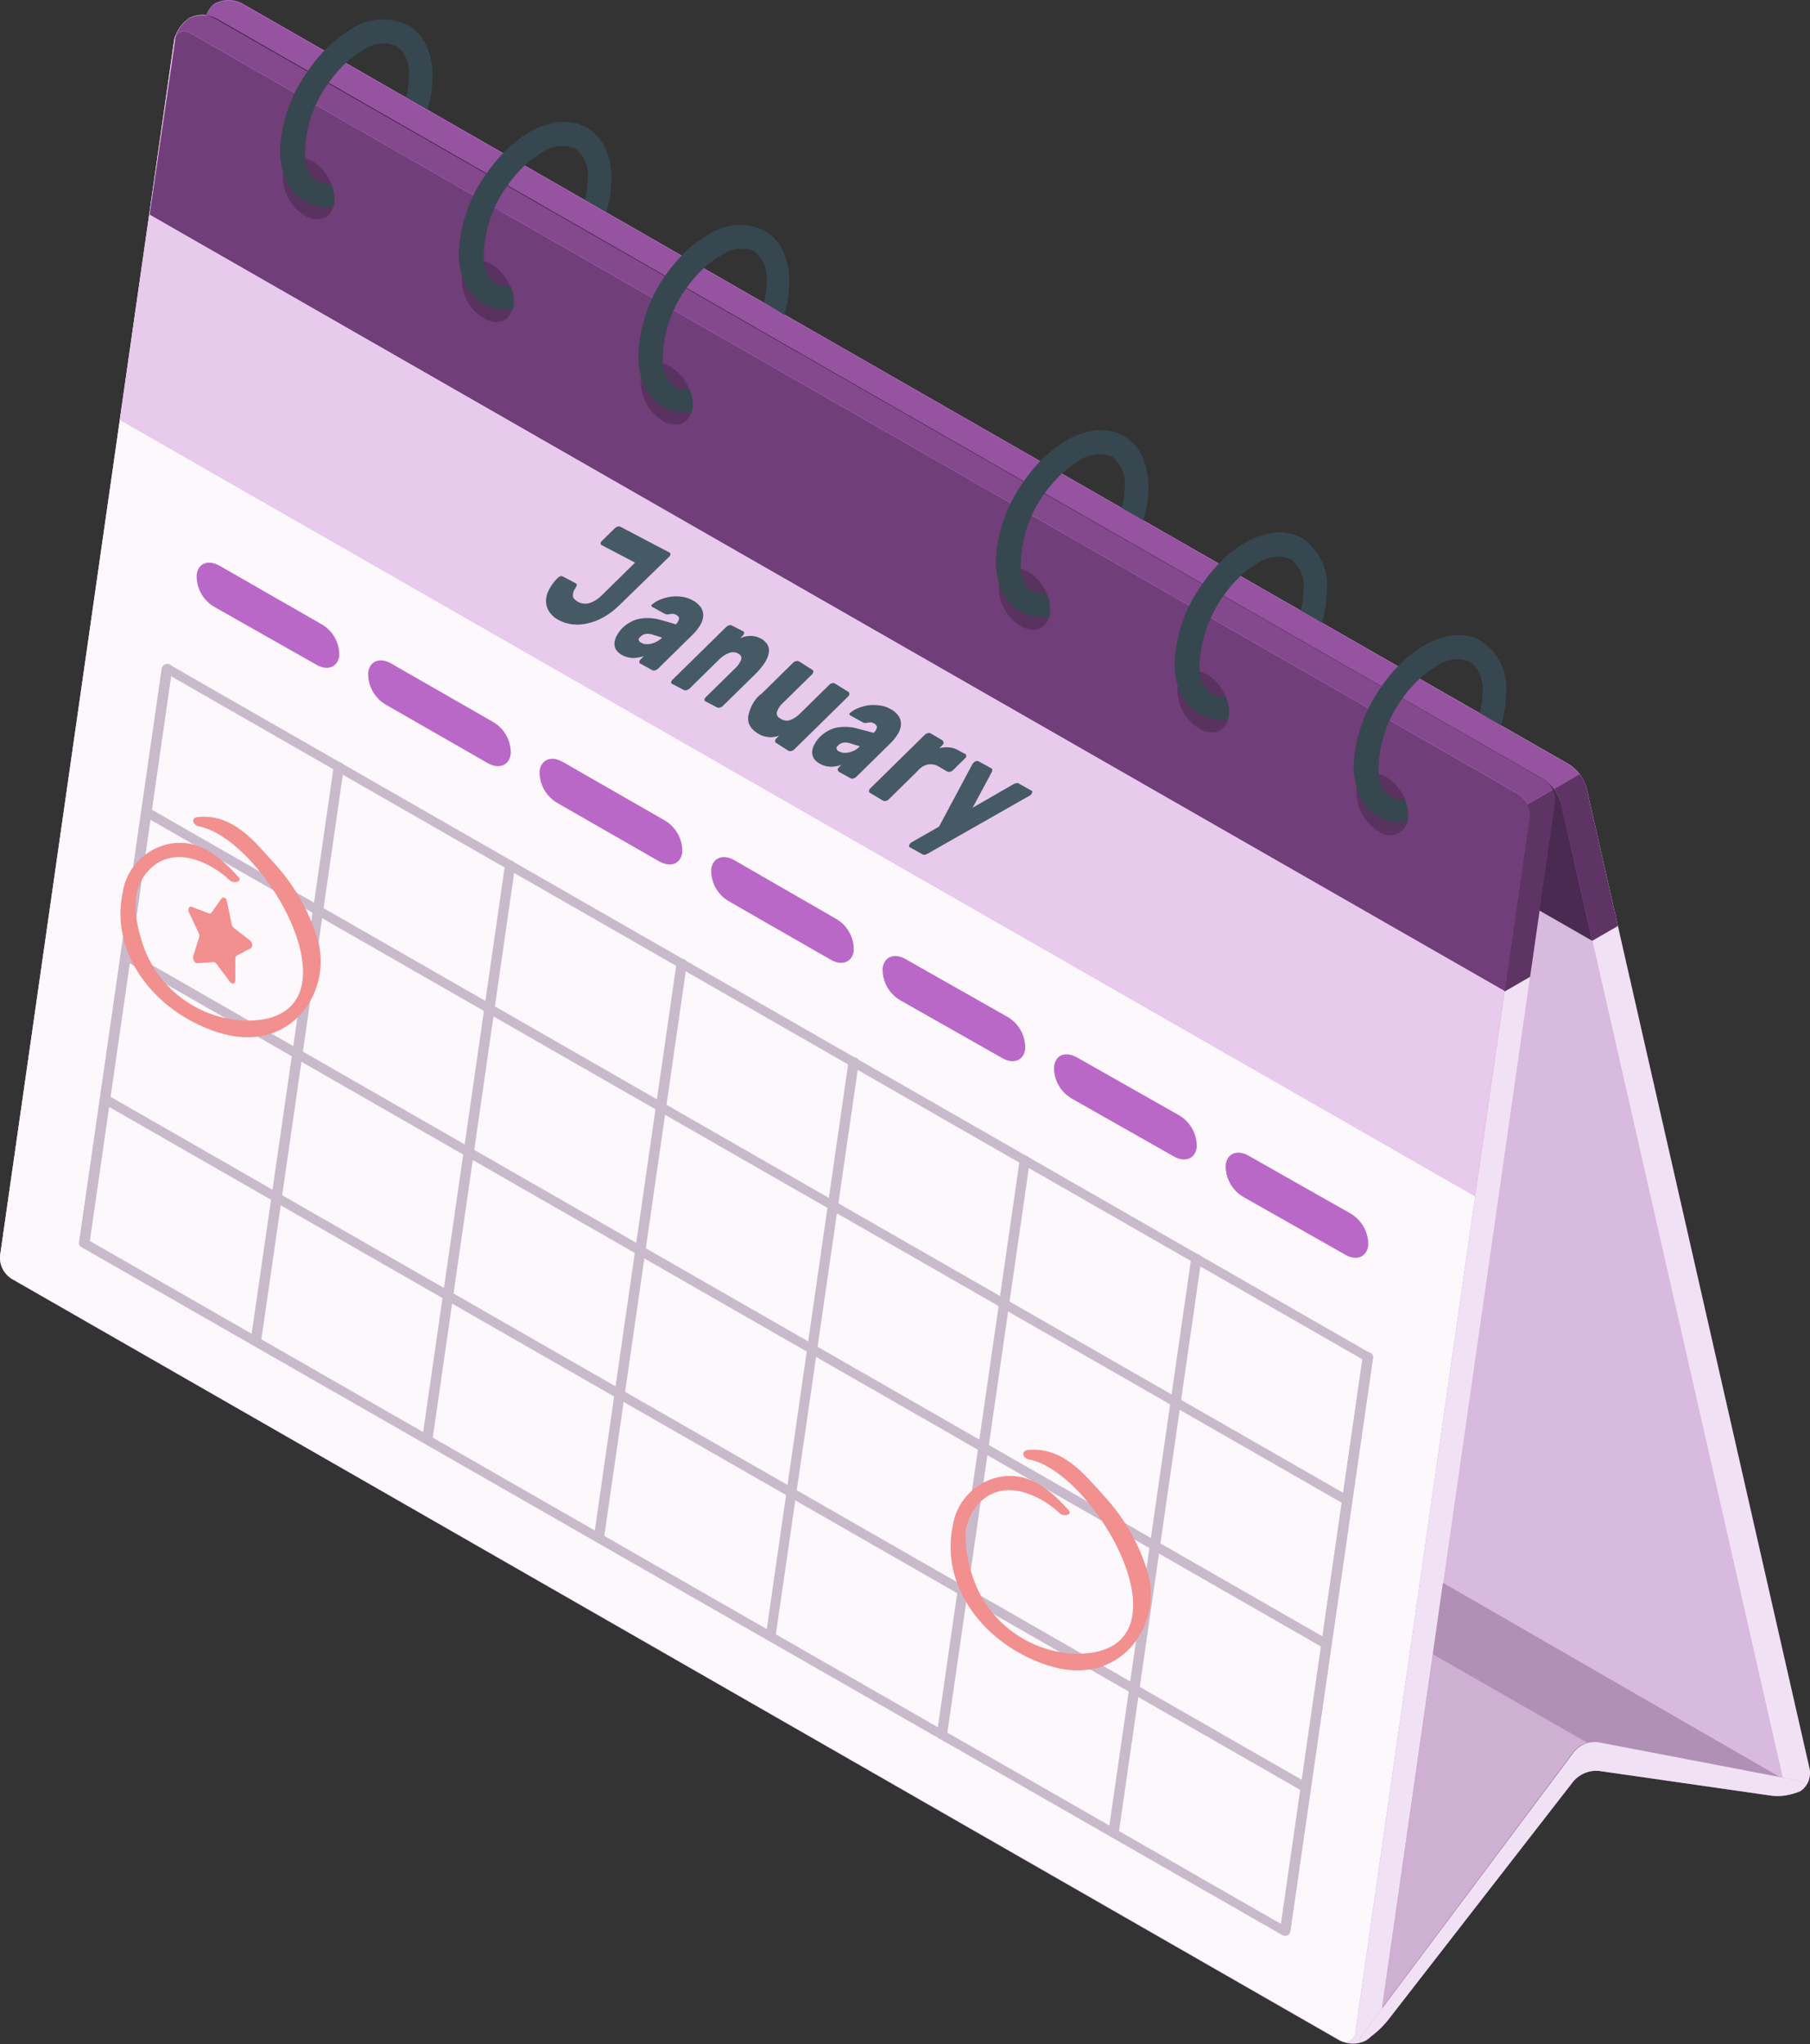 <svg width="225" height="254" viewBox="0 0 225 254" fill="none" xmlns="http://www.w3.org/2000/svg">
<rect x="0" y="0" width="225" height="254" fill="#333333" stroke="none"/>
<path d="M223.777 222.579C224.24 222.276 224.599 221.838 224.805 221.327C225.011 220.815 225.055 220.253 224.931 219.715L197.203 97.871C196.863 96.696 196.111 95.68 195.083 95.007L30.045 0.487C29.537 0.233 28.977 0.101 28.408 0.101C27.839 0.101 27.278 0.233 26.77 0.487C26.307 0.792 25.948 1.229 25.74 1.74C25.531 2.251 25.483 2.813 25.602 3.352L53.387 125.081C53.716 126.262 54.471 127.281 55.508 127.945L220.502 222.465C221.001 222.737 221.557 222.889 222.126 222.909C222.694 222.929 223.26 222.816 223.777 222.579Z" fill="#BA68C8"/>
<path opacity="0.8" d="M223.777 222.579C224.24 222.276 224.599 221.838 224.805 221.327C225.011 220.815 225.055 220.253 224.931 219.715L197.203 97.871C196.863 96.696 196.111 95.68 195.083 95.007L30.045 0.487C29.537 0.233 28.977 0.101 28.408 0.101C27.839 0.101 27.278 0.233 26.77 0.487C26.307 0.792 25.948 1.229 25.74 1.74C25.531 2.251 25.483 2.813 25.602 3.352L53.387 125.081C53.716 126.262 54.471 127.281 55.508 127.945L220.502 222.465C221.001 222.737 221.557 222.889 222.126 222.909C222.694 222.929 223.26 222.816 223.777 222.579Z" fill="white"/>
<path d="M194.029 99.718L221.757 221.591C222.002 222.636 221.425 223.023 220.502 222.522L55.464 127.945C54.428 127.281 53.673 126.261 53.344 125.081L25.602 3.208C25.371 2.163 25.934 1.776 26.871 2.291L191.88 96.854C192.922 97.519 193.685 98.537 194.029 99.718Z" fill="#BA68C8"/>
<path opacity="0.6" d="M194.029 99.718L221.757 221.591C222.002 222.636 221.425 223.023 220.502 222.522L55.464 127.945C54.428 127.281 53.673 126.261 53.344 125.081L25.602 3.208C25.371 2.163 25.934 1.776 26.871 2.291L191.88 96.854C192.922 97.519 193.685 98.537 194.029 99.718Z" fill="white"/>
<path opacity="0.05" d="M194.029 99.718L221.757 221.591C222.002 222.636 221.425 223.023 220.502 222.522L55.464 127.945C54.428 127.281 53.673 126.261 53.344 125.081L25.602 3.208C25.371 2.163 25.934 1.776 26.871 2.291L191.88 96.854C192.922 97.519 193.685 98.537 194.029 99.718Z" fill="black"/>
<path d="M23.582 2.206C24.097 1.959 24.664 1.837 25.235 1.849C25.807 1.862 26.368 2.009 26.872 2.278L191.88 96.854C192.362 97.154 192.752 97.58 193.006 98.086C193.26 98.591 193.37 99.156 193.323 99.719L171.683 250.678C171.578 251.253 171.36 251.803 171.041 252.294C170.721 252.786 170.307 253.21 169.822 253.542C169.312 253.796 168.749 253.929 168.178 253.929C167.607 253.929 167.043 253.796 166.533 253.542L1.452 158.893C0.973 158.591 0.585 158.165 0.331 157.66C0.077 157.155 -0.034 156.592 0.01 156.029L21.649 5.042C21.766 4.465 21.997 3.918 22.329 3.431C22.661 2.945 23.087 2.528 23.582 2.206Z" fill="#BA68C8"/>
<path opacity="0.8" d="M23.582 2.206C24.097 1.959 24.664 1.837 25.235 1.849C25.807 1.862 26.368 2.009 26.872 2.278L191.88 96.854C192.362 97.154 192.752 97.58 193.006 98.086C193.26 98.591 193.37 99.156 193.323 99.719L171.683 250.678C171.578 251.253 171.36 251.803 171.041 252.294C170.721 252.786 170.307 253.21 169.822 253.542C169.312 253.796 168.749 253.929 168.178 253.929C167.607 253.929 167.043 253.796 166.533 253.542L1.452 158.893C0.973 158.591 0.585 158.165 0.331 157.66C0.077 157.155 -0.034 156.592 0.01 156.029L21.649 5.042C21.766 4.465 21.997 3.918 22.329 3.431C22.661 2.945 23.087 2.528 23.582 2.206Z" fill="white"/>
<path d="M190.134 101.565L168.495 252.524C168.489 252.75 168.421 252.969 168.298 253.158C168.176 253.348 168.003 253.5 167.8 253.599C167.596 253.698 167.369 253.74 167.143 253.719C166.917 253.699 166.701 253.618 166.518 253.484L1.452 158.893C0.972 158.59 0.585 158.164 0.33 157.659C0.076 157.155 -0.035 156.591 0.009 156.029L21.649 5.041C21.652 4.815 21.719 4.594 21.841 4.404C21.964 4.213 22.138 4.06 22.343 3.962C22.548 3.864 22.777 3.824 23.003 3.848C23.23 3.872 23.445 3.957 23.625 4.096L188.648 98.615C189.151 98.918 189.558 99.355 189.82 99.877C190.083 100.399 190.192 100.985 190.134 101.565Z" fill="#BA68C8"/>
<path opacity="0.95" d="M190.134 101.565L168.495 252.524C168.489 252.75 168.421 252.969 168.298 253.158C168.176 253.348 168.003 253.5 167.8 253.599C167.596 253.698 167.369 253.74 167.143 253.719C166.917 253.699 166.701 253.618 166.518 253.484L1.452 158.893C0.972 158.59 0.585 158.164 0.33 157.659C0.076 157.155 -0.035 156.591 0.009 156.029L21.649 5.041C21.652 4.815 21.719 4.594 21.841 4.404C21.964 4.213 22.138 4.06 22.343 3.962C22.548 3.864 22.777 3.824 23.003 3.848C23.23 3.872 23.445 3.957 23.625 4.096L188.648 98.615C189.151 98.918 189.558 99.355 189.82 99.877C190.083 100.399 190.192 100.985 190.134 101.565Z" fill="white"/>
<path d="M178.118 205.523L197.492 216.622C197.887 216.538 198.295 216.538 198.69 216.622L221.556 220.989L179.373 196.687L178.118 205.523Z" fill="#BA68C8"/>
<path opacity="0.5" d="M178.118 205.523L197.492 216.622C197.887 216.538 198.295 216.538 198.69 216.622L221.556 220.989L179.373 196.687L178.118 205.523Z" fill="white"/>
<path opacity="0.2" d="M178.118 205.523L197.492 216.622C197.887 216.538 198.295 216.538 198.69 216.622L221.556 220.989L179.373 196.687L178.118 205.523Z" fill="black"/>
<path d="M171.798 249.531L195.602 217.681C196.06 217.119 196.695 216.726 197.405 216.564L178.117 205.522L171.798 249.531Z" fill="#BA68C8"/>
<path opacity="0.6" d="M171.798 249.531L195.602 217.681C196.06 217.119 196.695 216.726 197.405 216.564L178.117 205.522L171.798 249.531Z" fill="white"/>
<path opacity="0.1" d="M171.798 249.531L195.602 217.681C196.06 217.119 196.695 216.726 197.405 216.564L178.117 205.522L171.798 249.531Z" fill="black"/>
<path d="M172.534 251.021L195.616 221.305C196.002 220.866 196.486 220.522 197.03 220.303C197.574 220.085 198.162 219.996 198.747 220.045L220.3 223.138C221.51 223.267 222.731 223.049 223.82 222.508C224.7 222.007 224.555 221.434 223.488 221.233L198.732 216.493C198.157 216.413 197.57 216.481 197.03 216.692C196.489 216.903 196.012 217.249 195.645 217.696L169.375 252.811C168.74 253.685 168.927 253.971 169.807 253.47C170.842 252.804 171.763 251.977 172.534 251.021Z" fill="#BA68C8"/>
<path opacity="0.8" d="M172.534 251.021L195.616 221.305C196.002 220.866 196.486 220.522 197.03 220.303C197.574 220.085 198.162 219.996 198.747 220.045L220.3 223.138C221.51 223.267 222.731 223.049 223.82 222.508C224.7 222.007 224.555 221.434 223.488 221.233L198.732 216.493C198.157 216.413 197.57 216.481 197.03 216.692C196.489 216.903 196.012 217.249 195.645 217.696L169.375 252.811C168.74 253.685 168.927 253.971 169.807 253.47C170.842 252.804 171.763 251.977 172.534 251.021Z" fill="white"/>
<path d="M25.558 2.592C25.561 2.155 25.671 1.726 25.88 1.341C26.088 0.957 26.389 0.629 26.756 0.387C27.266 0.132 27.829 0 28.401 0C28.971 0 29.535 0.132 30.045 0.387L195.083 95.007C196.108 95.683 196.86 96.697 197.203 97.871L201.113 115.056L197.939 116.875L29.526 20.351L25.602 3.165C25.582 2.965 25.582 2.764 25.602 2.564L25.558 2.592Z" fill="#BA68C8"/>
<path opacity="0.6" d="M25.602 3.194C25.371 2.148 25.933 1.762 26.871 2.277L191.88 96.854C192.916 97.522 193.674 98.539 194.015 99.718L197.924 116.904L29.511 20.379L25.602 3.194Z" fill="black"/>
<path opacity="0.5" d="M193.193 98.057C193.58 98.548 193.86 99.114 194.015 99.718L197.939 116.904L201.113 115.056L197.203 97.871C197.04 97.267 196.755 96.702 196.367 96.21L193.193 98.057Z" fill="black"/>
<path opacity="0.2" d="M25.558 2.592C25.631 2.005 26.15 1.848 26.871 2.277L191.88 96.854C192.39 97.164 192.831 97.573 193.178 98.057L196.352 96.238C196.007 95.758 195.571 95.35 195.068 95.035L30.045 0.487C29.535 0.233 28.971 0.1 28.4 0.1C27.829 0.1 27.266 0.233 26.756 0.487C26.403 0.719 26.111 1.031 25.903 1.397C25.695 1.763 25.577 2.172 25.558 2.592Z" fill="black"/>
<path d="M21.519 6.488L21.721 5.056V4.841C21.993 3.799 22.633 2.889 23.524 2.277C24.039 2.03 24.606 1.908 25.178 1.921C25.749 1.933 26.31 2.08 26.814 2.349L191.88 96.854C192.384 97.158 192.781 97.608 193.02 98.143C193.27 98.639 193.37 99.196 193.308 99.747L190.192 121.372L187.018 123.205L18.591 26.68L21.519 6.488Z" fill="#BA68C8"/>
<path opacity="0.4" d="M18.605 26.68L187.033 123.205L190.135 101.566C190.201 101.016 190.106 100.459 189.86 99.962C189.61 99.434 189.215 98.988 188.721 98.673L23.683 4.153C23.528 4.033 23.346 3.953 23.152 3.919C22.959 3.886 22.76 3.9 22.573 3.961C22.386 4.022 22.217 4.127 22.081 4.268C21.945 4.409 21.846 4.581 21.793 4.769V4.783V4.998L21.591 6.43L18.605 26.68Z" fill="black"/>
<path opacity="0.5" d="M187.032 123.205L190.206 121.372L193.322 99.747C193.385 99.196 193.284 98.639 193.034 98.143L189.846 99.962C190.096 100.458 190.196 101.015 190.134 101.566L187.032 123.205Z" fill="black"/>
<path opacity="0.3" d="M21.779 4.784C21.824 4.588 21.917 4.408 22.051 4.258C22.185 4.108 22.355 3.995 22.545 3.928C22.735 3.861 22.939 3.842 23.138 3.874C23.337 3.906 23.524 3.987 23.683 4.11L188.721 98.63C189.219 98.936 189.611 99.386 189.846 99.919L193.034 98.1C192.796 97.565 192.398 97.115 191.894 96.811L26.871 2.292C26.368 2.023 25.807 1.876 25.235 1.864C24.664 1.851 24.097 1.973 23.582 2.22C22.678 2.819 22.034 3.735 21.779 4.784Z" fill="black"/>
<g opacity="0.2">
<path d="M175.001 101.737C175.071 100.712 174.859 99.688 174.386 98.774C173.913 97.861 173.198 97.093 172.318 96.553C170.558 95.55 168.927 96.238 168.653 98.099C168.583 99.126 168.797 100.152 169.273 101.066C169.748 101.98 170.467 102.747 171.351 103.284C171.666 103.547 172.048 103.719 172.455 103.779C172.862 103.84 173.278 103.787 173.656 103.626C174.034 103.466 174.361 103.204 174.598 102.871C174.836 102.537 174.975 102.145 175.001 101.737Z" fill="black"/>
<path d="M152.741 88.991C152.815 87.965 152.602 86.937 152.126 86.023C151.65 85.108 150.93 84.342 150.043 83.807C148.298 82.79 146.653 83.492 146.393 85.34C146.32 86.367 146.532 87.394 147.005 88.31C147.478 89.227 148.194 89.997 149.077 90.538C150.837 91.54 152.481 90.853 152.741 88.991Z" fill="black"/>
<path d="M130.51 76.246C130.584 75.221 130.372 74.195 129.899 73.281C129.426 72.367 128.709 71.599 127.827 71.062C126.067 70.059 124.437 70.746 124.163 72.608C124.103 73.633 124.322 74.655 124.797 75.567C125.271 76.479 125.984 77.248 126.86 77.793C128.606 78.795 130.25 78.108 130.51 76.246Z" fill="black"/>
<path d="M86.034 50.754C86.107 49.729 85.896 48.703 85.423 47.789C84.95 46.875 84.233 46.107 83.35 45.57C81.59 44.567 79.96 45.255 79.686 47.117C79.617 48.143 79.832 49.168 80.307 50.082C80.783 50.995 81.501 51.763 82.384 52.301C84.129 53.303 85.774 52.616 86.034 50.754Z" fill="black"/>
<path d="M63.774 37.994C63.848 36.967 63.635 35.94 63.159 35.025C62.683 34.111 61.962 33.344 61.076 32.81C59.33 31.807 57.686 32.495 57.426 34.356C57.352 35.381 57.564 36.407 58.037 37.321C58.51 38.235 59.227 39.003 60.109 39.541C61.87 40.586 63.485 39.856 63.774 37.994Z" fill="black"/>
<path d="M41.542 25.248C41.613 24.224 41.4 23.199 40.927 22.285C40.455 21.372 39.739 20.604 38.859 20.064C37.099 19.061 35.469 19.749 35.195 21.611C35.124 22.637 35.339 23.663 35.814 24.577C36.29 25.491 37.009 26.258 37.893 26.795C39.638 27.797 41.283 27.11 41.542 25.248Z" fill="black"/>
</g>
<path d="M168.264 95.093C168.263 95.731 168.321 96.369 168.437 96.997C168.502 97.321 168.584 97.641 168.683 97.957C169.071 99.43 170.024 100.694 171.337 101.48C172.192 101.97 173.163 102.222 174.15 102.21H174.929L175.016 101.795C175.102 100.928 174.958 100.054 174.597 99.26C173.989 99.35 173.367 99.245 172.823 98.959C172.395 98.633 172.044 98.218 171.794 97.743C171.545 97.268 171.404 96.745 171.38 96.21C171.374 96.162 171.374 96.114 171.38 96.067C171.364 95.756 171.364 95.446 171.38 95.136C171.514 92.113 172.549 89.197 174.352 86.758C174.972 85.884 175.678 85.074 176.458 84.338C177.104 83.736 177.815 83.208 178.579 82.762C179.164 82.332 179.849 82.055 180.57 81.958C181.291 81.86 182.025 81.945 182.705 82.204C183.281 82.65 183.73 83.237 184.008 83.907C184.286 84.578 184.384 85.308 184.292 86.027C184.282 86.906 184.171 87.781 183.96 88.634L186.629 90.166V89.994C187.005 88.704 187.204 87.37 187.22 86.027C187.332 84.785 187.104 83.537 186.561 82.413C186.018 81.288 185.179 80.331 184.133 79.64C182.157 78.509 179.647 78.709 177.021 80.199C175.808 80.911 174.705 81.794 173.746 82.819C173.005 83.585 172.334 84.414 171.741 85.297C169.657 88.162 168.45 91.563 168.264 95.093Z" fill="#37474F"/>
<path d="M146.004 82.332C146.002 82.971 146.06 83.609 146.177 84.237C146.231 84.572 146.308 84.902 146.408 85.225C146.813 86.687 147.768 87.938 149.077 88.72C149.932 89.209 150.904 89.462 151.89 89.45H152.655C152.699 89.315 152.728 89.176 152.741 89.035C152.84 88.169 152.7 87.293 152.338 86.5C151.729 86.59 151.107 86.485 150.563 86.199C150.131 85.877 149.777 85.462 149.528 84.987C149.278 84.511 149.139 83.986 149.12 83.449C149.114 83.407 149.114 83.363 149.12 83.32C149.097 83.006 149.097 82.69 149.12 82.375C149.395 78.272 151.206 74.42 154.199 71.577C154.842 70.972 155.553 70.444 156.319 70.002C156.905 69.574 157.591 69.3 158.312 69.205C159.033 69.11 159.767 69.197 160.445 69.458C161.02 69.902 161.468 70.486 161.746 71.154C162.025 71.822 162.123 72.55 162.032 73.267C162.022 74.146 161.911 75.02 161.7 75.874L164.369 77.406V77.234C164.741 75.944 164.935 74.609 164.946 73.267C165.059 72.027 164.834 70.779 164.293 69.655C163.752 68.531 162.916 67.572 161.873 66.88C159.897 65.749 157.372 65.949 154.761 67.438C153.548 68.151 152.445 69.034 151.486 70.059C150.752 70.83 150.082 71.659 149.481 72.537C147.391 75.399 146.184 78.802 146.004 82.332Z" fill="#37474F"/>
<path d="M123.788 69.587C123.789 70.229 123.842 70.871 123.946 71.506C124.006 71.835 124.088 72.161 124.192 72.48C124.576 73.947 125.53 75.204 126.846 75.974C127.7 76.468 128.671 76.725 129.659 76.719C129.914 76.74 130.169 76.74 130.424 76.719C130.468 76.584 130.497 76.444 130.51 76.303C130.609 75.438 130.469 74.562 130.106 73.768C129.502 73.868 128.882 73.762 128.346 73.468C127.914 73.146 127.559 72.732 127.31 72.256C127.06 71.78 126.921 71.254 126.904 70.718C126.897 70.675 126.897 70.632 126.904 70.589C126.879 70.274 126.879 69.959 126.904 69.644C127.045 66.627 128.078 63.718 129.876 61.28C130.492 60.404 131.198 59.593 131.982 58.86C132.627 58.254 133.339 57.721 134.102 57.27C134.689 56.843 135.374 56.569 136.095 56.474C136.816 56.379 137.55 56.465 138.228 56.726C138.805 57.171 139.255 57.758 139.533 58.429C139.812 59.099 139.909 59.831 139.815 60.55C139.806 61.428 139.694 62.303 139.483 63.156L142.167 64.689V64.503C142.542 63.218 142.741 61.888 142.758 60.55C142.758 57.557 141.662 55.294 139.685 54.163C137.709 53.031 135.184 53.218 132.573 54.721C131.359 55.432 130.251 56.309 129.284 57.328C128.55 58.099 127.879 58.928 127.279 59.805C125.192 62.665 123.98 66.061 123.788 69.587Z" fill="#37474F"/>
<path d="M79.354 44.138C79.348 44.776 79.401 45.414 79.513 46.043C79.578 46.376 79.66 46.706 79.758 47.031C80.163 48.493 81.118 49.744 82.427 50.525C83.279 51.01 84.244 51.262 85.226 51.256C85.48 51.277 85.736 51.277 85.99 51.256C86.039 51.111 86.073 50.963 86.091 50.812C86.186 49.957 86.052 49.092 85.702 48.305C85.09 48.403 84.463 48.303 83.913 48.019C83.456 47.689 83.082 47.259 82.819 46.763C82.556 46.266 82.412 45.716 82.398 45.155C82.406 45.122 82.406 45.087 82.398 45.054C82.382 44.744 82.382 44.434 82.398 44.124C82.538 41.091 83.577 38.166 85.385 35.717C86.006 34.84 86.716 34.029 87.505 33.297C88.143 32.706 88.844 32.187 89.597 31.75C90.182 31.32 90.867 31.044 91.588 30.946C92.309 30.848 93.043 30.933 93.723 31.192C94.294 31.641 94.739 32.229 95.014 32.899C95.289 33.569 95.386 34.298 95.295 35.015C95.291 35.879 95.184 36.74 94.978 37.579L97.532 39.154V39.011C97.907 37.726 98.106 36.396 98.123 35.058C98.123 32.065 97.027 29.802 95.05 28.671C93.924 28.121 92.668 27.882 91.417 27.981C90.165 28.079 88.963 28.51 87.938 29.23C86.727 29.927 85.628 30.801 84.678 31.822C83.94 32.593 83.264 33.422 82.658 34.299C80.631 37.197 79.484 40.612 79.354 44.138Z" fill="#37474F"/>
<path d="M57.023 31.378C57.021 32.021 57.079 32.664 57.196 33.297C57.268 33.64 57.34 33.955 57.441 34.285C57.829 35.747 58.783 36.998 60.096 37.765C60.971 38.267 61.97 38.52 62.981 38.495C63.236 38.509 63.491 38.509 63.745 38.495C63.794 38.346 63.828 38.193 63.846 38.037C63.943 37.187 63.809 36.326 63.457 35.545C62.843 35.646 62.214 35.54 61.668 35.244C61.208 34.917 60.832 34.487 60.569 33.99C60.306 33.493 60.164 32.942 60.153 32.38C60.145 32.347 60.145 32.313 60.153 32.28C60.136 31.97 60.136 31.659 60.153 31.349C60.288 28.317 61.333 25.395 63.154 22.957C63.771 22.076 64.477 21.26 65.26 20.522C65.9 19.934 66.601 19.416 67.352 18.976C67.938 18.548 68.624 18.274 69.345 18.179C70.066 18.084 70.8 18.17 71.478 18.431C72.057 18.875 72.508 19.461 72.787 20.132C73.066 20.803 73.161 21.535 73.065 22.255C73.052 23.114 72.946 23.968 72.748 24.804L75.416 26.351V26.208C75.792 24.923 75.991 23.593 76.008 22.255C76.008 19.262 74.911 16.985 72.921 15.868C70.93 14.751 68.42 14.923 65.823 16.412C64.578 17.138 63.45 18.046 62.476 19.104C61.737 19.875 61.062 20.704 60.456 21.582C58.387 24.452 57.195 27.853 57.023 31.378Z" fill="#37474F"/>
<path d="M34.806 18.632C34.804 19.276 34.862 19.918 34.979 20.551C35.039 20.875 35.116 21.195 35.21 21.511C35.606 22.984 36.563 24.247 37.879 25.034C38.736 25.514 39.707 25.761 40.692 25.75H41.442C41.491 25.601 41.525 25.447 41.543 25.291C41.638 24.441 41.503 23.581 41.153 22.799C40.54 22.893 39.913 22.787 39.364 22.499C38.919 22.163 38.557 21.73 38.307 21.233C38.057 20.737 37.925 20.19 37.922 19.634C37.915 19.606 37.915 19.577 37.922 19.549C37.898 19.234 37.898 18.918 37.922 18.603C38.055 15.573 39.094 12.652 40.908 10.211C41.53 9.334 42.24 8.523 43.029 7.791C43.66 7.194 44.357 6.671 45.106 6.23C45.692 5.802 46.378 5.528 47.099 5.433C47.82 5.338 48.554 5.425 49.232 5.686C49.811 6.129 50.263 6.716 50.541 7.387C50.82 8.058 50.916 8.79 50.819 9.509C50.814 10.373 50.708 11.234 50.502 12.073L53.185 13.605V13.462C53.56 12.177 53.76 10.847 53.776 9.509C53.776 6.516 52.68 4.254 50.704 3.122C49.578 2.573 48.324 2.334 47.072 2.429C45.822 2.525 44.619 2.952 43.591 3.666C42.389 4.37 41.295 5.243 40.345 6.258C39.599 7.028 38.923 7.862 38.326 8.75C36.208 11.634 34.984 15.068 34.806 18.632Z" fill="#37474F"/>
<path d="M183.354 148.625L14.955 52.187L18.605 26.681L187.033 123.134L183.354 148.625Z" fill="#BA68C8"/>
<g opacity="0.65">
<path d="M183.354 148.625L14.955 52.187L18.605 26.681L187.033 123.134L183.354 148.625Z" fill="white"/>
</g>
<path d="M170.082 154.812C169.865 156.244 168.552 156.702 167.196 155.886L154.559 148.726C153.86 148.316 153.286 147.724 152.9 147.015C152.514 146.306 152.329 145.506 152.366 144.701C152.568 143.269 153.881 142.811 155.251 143.627L167.889 150.788C168.587 151.199 169.159 151.79 169.546 152.499C169.932 153.208 170.117 154.007 170.082 154.812Z" fill="#BA68C8"/>
<path d="M148.76 142.596C148.558 144.028 147.245 144.486 145.874 143.67L133.237 136.509C132.534 136.102 131.957 135.512 131.568 134.803C131.179 134.093 130.992 133.292 131.03 132.485C131.232 131.053 132.472 130.595 133.915 131.411L146.552 138.571C147.255 138.978 147.832 139.569 148.221 140.278C148.611 140.987 148.797 141.789 148.76 142.596Z" fill="#BA68C8"/>
<path d="M127.438 130.38C127.236 131.812 125.923 132.27 124.553 131.454L111.915 124.293C111.214 123.886 110.639 123.295 110.252 122.586C109.865 121.876 109.682 121.075 109.722 120.269C109.924 118.837 111.237 118.379 112.608 119.195L125.245 126.356C125.945 126.764 126.52 127.355 126.906 128.065C127.292 128.774 127.476 129.574 127.438 130.38Z" fill="#BA68C8"/>
<path d="M106.129 118.164C105.927 119.596 104.615 120.054 103.244 119.238L90.607 111.991C89.906 111.586 89.332 110.998 88.945 110.291C88.558 109.584 88.375 108.785 88.414 107.981C88.616 106.549 89.929 106.091 91.299 106.893L103.879 114.14C104.591 114.54 105.178 115.127 105.575 115.837C105.972 116.547 106.164 117.352 106.129 118.164Z" fill="#BA68C8"/>
<path d="M84.808 105.934C84.606 107.366 83.365 107.824 81.922 107.022L69.285 99.775C68.584 99.37 68.008 98.782 67.62 98.075C67.231 97.369 67.043 96.57 67.078 95.766C67.28 94.334 68.592 93.875 69.963 94.677L82.6 101.924C83.302 102.328 83.879 102.916 84.268 103.623C84.657 104.33 84.844 105.129 84.808 105.934Z" fill="#BA68C8"/>
<path d="M63.486 93.718C63.283 95.15 61.971 95.608 60.6 94.806L47.963 87.559C47.263 87.151 46.688 86.56 46.302 85.85C45.915 85.141 45.731 84.341 45.77 83.535C45.972 82.103 47.285 81.645 48.655 82.461L61.293 89.708C61.992 90.114 62.565 90.703 62.952 91.409C63.338 92.116 63.523 92.914 63.486 93.718Z" fill="#BA68C8"/>
<path d="M42.178 81.502C41.976 82.934 40.663 83.392 39.292 82.576L26.655 75.415C25.951 75.01 25.373 74.42 24.984 73.71C24.594 73.001 24.409 72.198 24.448 71.391C24.65 69.959 25.89 69.501 27.333 70.317L39.97 77.564C40.662 77.961 41.232 78.537 41.621 79.231C42.01 79.924 42.202 80.709 42.178 81.502Z" fill="#BA68C8"/>
<g opacity="0.17">
<path d="M10.397 154.955C10.557 154.969 10.718 154.924 10.848 154.83C10.978 154.735 11.069 154.596 11.104 154.439L21.404 83.063C21.41 82.987 21.4 82.911 21.374 82.84C21.349 82.768 21.308 82.703 21.254 82.649C21.201 82.595 21.136 82.552 21.065 82.525C20.994 82.498 20.918 82.486 20.841 82.49C20.68 82.481 20.52 82.527 20.389 82.621C20.258 82.715 20.163 82.85 20.12 83.005L9.834 154.382C9.828 154.458 9.838 154.534 9.864 154.605C9.889 154.676 9.93 154.741 9.984 154.796C10.037 154.85 10.102 154.892 10.173 154.92C10.244 154.947 10.32 154.959 10.397 154.955Z" fill="#BA68C8"/>
<path d="M31.748 167.185C31.909 167.199 32.069 167.154 32.199 167.059C32.329 166.965 32.42 166.826 32.455 166.669L42.755 95.293C42.761 95.217 42.751 95.141 42.725 95.07C42.7 94.998 42.659 94.933 42.605 94.879C42.552 94.825 42.487 94.782 42.416 94.755C42.345 94.727 42.269 94.716 42.192 94.72C42.032 94.706 41.871 94.75 41.741 94.845C41.611 94.94 41.52 95.079 41.486 95.235L31.156 166.612C31.149 166.69 31.16 166.769 31.188 166.843C31.215 166.916 31.259 166.983 31.315 167.038C31.372 167.092 31.44 167.134 31.515 167.159C31.59 167.185 31.669 167.194 31.748 167.185Z" fill="#BA68C8"/>
<path d="M53.041 179.401C53.203 179.413 53.364 179.367 53.496 179.273C53.627 179.179 53.722 179.042 53.762 178.885L64.048 107.509C64.054 107.434 64.044 107.36 64.019 107.289C63.994 107.219 63.955 107.155 63.903 107.101C63.851 107.046 63.789 107.004 63.719 106.975C63.65 106.947 63.575 106.934 63.5 106.936C63.337 106.921 63.175 106.965 63.042 107.06C62.91 107.155 62.816 107.294 62.779 107.451L52.478 178.828C52.472 178.904 52.482 178.98 52.508 179.051C52.533 179.122 52.575 179.187 52.628 179.242C52.681 179.296 52.746 179.338 52.817 179.366C52.888 179.393 52.964 179.405 53.041 179.401Z" fill="#BA68C8"/>
<path d="M74.363 191.631C74.527 191.642 74.689 191.595 74.822 191.498C74.954 191.401 75.047 191.26 75.084 191.101L85.384 119.725C85.389 119.65 85.377 119.576 85.35 119.506C85.323 119.437 85.282 119.373 85.229 119.321C85.176 119.268 85.112 119.227 85.042 119.2C84.972 119.174 84.897 119.162 84.822 119.166C84.659 119.152 84.497 119.196 84.364 119.29C84.232 119.385 84.138 119.524 84.1 119.682L73.814 191.058C73.808 191.133 73.818 191.208 73.843 191.278C73.868 191.348 73.908 191.413 73.96 191.467C74.011 191.521 74.074 191.563 74.143 191.592C74.213 191.62 74.288 191.634 74.363 191.631Z" fill="#BA68C8"/>
<path d="M95.685 203.847C95.848 203.861 96.01 203.817 96.143 203.723C96.275 203.628 96.369 203.489 96.407 203.331L106.765 131.955C106.771 131.879 106.761 131.803 106.735 131.732C106.709 131.66 106.668 131.595 106.615 131.541C106.562 131.487 106.497 131.444 106.426 131.417C106.355 131.389 106.278 131.377 106.202 131.382C106.04 131.37 105.879 131.415 105.747 131.509C105.615 131.604 105.521 131.741 105.481 131.897L95.195 203.274C95.189 203.343 95.197 203.414 95.218 203.48C95.24 203.547 95.274 203.608 95.32 203.662C95.366 203.715 95.421 203.759 95.484 203.79C95.547 203.822 95.615 203.841 95.685 203.847Z" fill="#BA68C8"/>
<path d="M117.021 216.077C117.184 216.088 117.344 216.04 117.474 215.943C117.604 215.846 117.694 215.705 117.728 215.548L128.029 144.171C128.029 143.87 127.827 143.627 127.466 143.612C127.305 143.598 127.145 143.643 127.015 143.738C126.885 143.833 126.794 143.971 126.759 144.128L116.459 215.505C116.453 215.58 116.463 215.656 116.489 215.728C116.514 215.799 116.555 215.864 116.609 215.918C116.662 215.973 116.726 216.015 116.798 216.042C116.869 216.07 116.945 216.082 117.021 216.077Z" fill="#BA68C8"/>
<path d="M138.343 228.293C138.505 228.305 138.667 228.26 138.798 228.165C138.93 228.071 139.025 227.934 139.065 227.778L149.351 156.401C149.357 156.326 149.347 156.249 149.321 156.178C149.295 156.107 149.254 156.042 149.201 155.987C149.148 155.933 149.083 155.891 149.012 155.863C148.941 155.836 148.864 155.824 148.788 155.828C148.627 155.814 148.467 155.859 148.337 155.954C148.206 156.048 148.116 156.187 148.081 156.344L137.781 227.72C137.774 227.796 137.785 227.872 137.81 227.943C137.836 228.015 137.877 228.08 137.931 228.134C137.984 228.188 138.048 228.231 138.12 228.258C138.191 228.286 138.267 228.298 138.343 228.293Z" fill="#BA68C8"/>
<path d="M159.666 240.509C159.828 240.524 159.991 240.48 160.123 240.385C160.256 240.29 160.349 240.151 160.387 239.993L170.687 168.617C170.691 168.542 170.68 168.467 170.653 168.396C170.626 168.326 170.585 168.262 170.532 168.208C170.479 168.154 170.416 168.112 170.346 168.084C170.276 168.055 170.2 168.042 170.125 168.044C169.961 168.033 169.798 168.08 169.666 168.177C169.534 168.274 169.441 168.415 169.403 168.574L159.103 239.95C159.099 240.025 159.11 240.099 159.137 240.169C159.164 240.239 159.205 240.302 159.258 240.355C159.311 240.407 159.375 240.448 159.445 240.475C159.515 240.502 159.591 240.513 159.666 240.509Z" fill="#BA68C8"/>
<path d="M167.355 186.977C167.466 186.988 167.579 186.971 167.682 186.929C167.785 186.886 167.876 186.819 167.947 186.733C167.998 186.681 168.036 186.617 168.059 186.548C168.081 186.478 168.087 186.405 168.076 186.332C168.064 186.26 168.036 186.192 167.994 186.132C167.952 186.072 167.896 186.023 167.831 185.988L18.547 100.42C18.401 100.344 18.233 100.321 18.07 100.352C17.908 100.383 17.761 100.467 17.653 100.592C17.602 100.645 17.565 100.709 17.544 100.78C17.522 100.85 17.518 100.924 17.53 100.996C17.543 101.068 17.573 101.137 17.616 101.196C17.66 101.255 17.717 101.303 17.783 101.336L167.081 186.891C167.164 186.941 167.258 186.97 167.355 186.977Z" fill="#BA68C8"/>
<path d="M164.816 204.821C164.926 204.828 165.038 204.81 165.14 204.768C165.243 204.726 165.334 204.661 165.407 204.578C165.458 204.524 165.495 204.46 165.516 204.39C165.538 204.319 165.542 204.245 165.53 204.173C165.517 204.101 165.488 204.032 165.444 203.973C165.4 203.914 165.343 203.866 165.277 203.833L16.008 118.264C15.859 118.188 15.688 118.163 15.524 118.194C15.359 118.225 15.209 118.311 15.099 118.436C15.051 118.49 15.016 118.555 14.996 118.625C14.977 118.694 14.973 118.768 14.985 118.839C14.998 118.91 15.026 118.978 15.068 119.037C15.11 119.096 15.165 119.145 15.229 119.181L164.469 204.735C164.572 204.8 164.694 204.83 164.816 204.821Z" fill="#BA68C8"/>
<path d="M162.248 222.665C162.359 222.672 162.47 222.654 162.573 222.612C162.675 222.569 162.767 222.504 162.84 222.421C162.89 222.366 162.928 222.301 162.949 222.23C162.97 222.158 162.975 222.083 162.962 222.01C162.95 221.937 162.921 221.867 162.877 221.807C162.833 221.747 162.776 221.697 162.71 221.662L13.426 136.108C13.279 136.032 13.111 136.009 12.949 136.04C12.787 136.071 12.64 136.155 12.532 136.28C12.481 136.333 12.444 136.397 12.422 136.468C12.401 136.538 12.397 136.612 12.409 136.684C12.422 136.756 12.451 136.825 12.495 136.884C12.539 136.943 12.596 136.991 12.661 137.024L161.931 222.579C162.027 222.635 162.137 222.665 162.248 222.665Z" fill="#BA68C8"/>
<path d="M159.666 240.509C159.774 240.538 159.889 240.538 159.997 240.509C160.098 240.475 160.187 240.414 160.256 240.333C160.324 240.253 160.37 240.155 160.387 240.051L170.687 168.674C170.695 168.577 170.675 168.48 170.629 168.394C170.583 168.307 170.513 168.236 170.428 168.188L21.158 82.633C21.057 82.584 20.946 82.558 20.834 82.558C20.721 82.558 20.61 82.584 20.509 82.633C20.413 82.67 20.327 82.73 20.259 82.807C20.191 82.884 20.143 82.977 20.12 83.077L9.834 154.454C9.821 154.55 9.838 154.647 9.881 154.734C9.925 154.821 9.994 154.893 10.079 154.94L159.363 240.423C159.453 240.482 159.558 240.512 159.666 240.509ZM169.36 168.904L159.262 239.077L11.161 154.196L21.259 84.022L169.36 168.904Z" fill="#BA68C8"/>
</g>
<g opacity="0.17">
<path d="M10.397 154.955C10.557 154.969 10.718 154.924 10.848 154.83C10.978 154.735 11.069 154.596 11.104 154.439L21.404 83.063C21.41 82.987 21.4 82.911 21.374 82.84C21.349 82.768 21.308 82.703 21.254 82.649C21.201 82.595 21.136 82.552 21.065 82.525C20.994 82.498 20.918 82.486 20.841 82.49C20.68 82.481 20.52 82.527 20.389 82.621C20.258 82.715 20.163 82.85 20.12 83.005L9.834 154.382C9.828 154.458 9.838 154.534 9.864 154.605C9.889 154.676 9.93 154.741 9.984 154.796C10.037 154.85 10.102 154.892 10.173 154.92C10.244 154.947 10.32 154.959 10.397 154.955Z" fill="black"/>
<path d="M31.748 167.185C31.909 167.199 32.069 167.154 32.199 167.059C32.329 166.965 32.42 166.826 32.455 166.669L42.755 95.293C42.761 95.217 42.751 95.141 42.725 95.07C42.7 94.998 42.659 94.933 42.605 94.879C42.552 94.825 42.487 94.782 42.416 94.755C42.345 94.727 42.269 94.716 42.192 94.72C42.032 94.706 41.871 94.75 41.741 94.845C41.611 94.94 41.52 95.079 41.486 95.235L31.156 166.612C31.149 166.69 31.16 166.769 31.188 166.843C31.215 166.916 31.259 166.983 31.315 167.038C31.372 167.092 31.44 167.134 31.515 167.159C31.59 167.185 31.669 167.194 31.748 167.185Z" fill="black"/>
<path d="M53.041 179.401C53.203 179.413 53.364 179.367 53.496 179.273C53.627 179.179 53.722 179.042 53.762 178.885L64.048 107.509C64.054 107.434 64.044 107.36 64.019 107.289C63.994 107.219 63.955 107.155 63.903 107.101C63.851 107.046 63.789 107.004 63.719 106.975C63.65 106.947 63.575 106.934 63.5 106.936C63.337 106.921 63.175 106.965 63.042 107.06C62.91 107.155 62.816 107.294 62.779 107.451L52.478 178.828C52.472 178.904 52.482 178.98 52.508 179.051C52.533 179.122 52.575 179.187 52.628 179.242C52.681 179.296 52.746 179.338 52.817 179.366C52.888 179.393 52.964 179.405 53.041 179.401Z" fill="black"/>
<path d="M74.363 191.631C74.527 191.642 74.689 191.595 74.822 191.498C74.954 191.401 75.047 191.26 75.084 191.101L85.384 119.725C85.389 119.65 85.377 119.576 85.35 119.506C85.323 119.437 85.282 119.373 85.229 119.321C85.176 119.268 85.112 119.227 85.042 119.2C84.972 119.174 84.897 119.162 84.822 119.166C84.659 119.152 84.497 119.196 84.364 119.29C84.232 119.385 84.138 119.524 84.1 119.682L73.814 191.058C73.808 191.133 73.818 191.208 73.843 191.278C73.868 191.348 73.908 191.413 73.96 191.467C74.011 191.521 74.074 191.563 74.143 191.592C74.213 191.62 74.288 191.634 74.363 191.631Z" fill="black"/>
<path d="M95.685 203.847C95.848 203.861 96.01 203.817 96.143 203.723C96.275 203.628 96.369 203.489 96.407 203.331L106.765 131.955C106.771 131.879 106.761 131.803 106.735 131.732C106.709 131.66 106.668 131.595 106.615 131.541C106.562 131.487 106.497 131.444 106.426 131.417C106.355 131.389 106.278 131.377 106.202 131.382C106.04 131.37 105.879 131.415 105.747 131.509C105.615 131.604 105.521 131.741 105.481 131.897L95.195 203.274C95.189 203.343 95.197 203.414 95.218 203.48C95.24 203.547 95.274 203.608 95.32 203.662C95.366 203.715 95.421 203.759 95.484 203.79C95.547 203.822 95.615 203.841 95.685 203.847Z" fill="black"/>
<path d="M117.021 216.077C117.184 216.088 117.344 216.04 117.474 215.943C117.604 215.846 117.694 215.705 117.728 215.548L128.029 144.171C128.029 143.87 127.827 143.627 127.466 143.612C127.305 143.598 127.145 143.643 127.015 143.738C126.885 143.833 126.794 143.971 126.759 144.128L116.459 215.505C116.453 215.58 116.463 215.656 116.489 215.728C116.514 215.799 116.555 215.864 116.609 215.918C116.662 215.973 116.726 216.015 116.798 216.042C116.869 216.07 116.945 216.082 117.021 216.077Z" fill="black"/>
<path d="M138.343 228.293C138.505 228.305 138.667 228.26 138.798 228.165C138.93 228.071 139.025 227.934 139.065 227.778L149.351 156.401C149.357 156.326 149.347 156.249 149.321 156.178C149.295 156.107 149.254 156.042 149.201 155.987C149.148 155.933 149.083 155.891 149.012 155.863C148.941 155.836 148.864 155.824 148.788 155.828C148.627 155.814 148.467 155.859 148.337 155.954C148.206 156.048 148.116 156.187 148.081 156.344L137.781 227.72C137.774 227.796 137.785 227.872 137.81 227.943C137.836 228.015 137.877 228.08 137.931 228.134C137.984 228.188 138.048 228.231 138.12 228.258C138.191 228.286 138.267 228.298 138.343 228.293Z" fill="black"/>
<path d="M159.666 240.509C159.828 240.524 159.991 240.48 160.123 240.385C160.256 240.29 160.349 240.151 160.387 239.993L170.687 168.617C170.691 168.542 170.68 168.467 170.653 168.396C170.626 168.326 170.585 168.262 170.532 168.208C170.479 168.154 170.416 168.112 170.346 168.084C170.276 168.055 170.2 168.042 170.125 168.044C169.961 168.033 169.798 168.08 169.666 168.177C169.534 168.274 169.441 168.415 169.403 168.574L159.103 239.95C159.099 240.025 159.11 240.099 159.137 240.169C159.164 240.239 159.205 240.302 159.258 240.355C159.311 240.407 159.375 240.448 159.445 240.475C159.515 240.502 159.591 240.513 159.666 240.509Z" fill="black"/>
<path d="M167.355 186.977C167.466 186.988 167.579 186.971 167.682 186.929C167.785 186.886 167.876 186.819 167.947 186.733C167.998 186.681 168.036 186.617 168.059 186.548C168.081 186.478 168.087 186.405 168.076 186.332C168.064 186.26 168.036 186.192 167.994 186.132C167.952 186.072 167.896 186.023 167.831 185.988L18.547 100.42C18.401 100.344 18.233 100.321 18.07 100.352C17.908 100.383 17.761 100.467 17.653 100.592C17.602 100.645 17.565 100.709 17.544 100.78C17.522 100.85 17.518 100.924 17.53 100.996C17.543 101.068 17.573 101.137 17.616 101.196C17.66 101.255 17.717 101.303 17.783 101.336L167.081 186.891C167.164 186.941 167.258 186.97 167.355 186.977Z" fill="black"/>
<path d="M164.816 204.821C164.926 204.828 165.038 204.81 165.14 204.768C165.243 204.726 165.334 204.661 165.407 204.578C165.458 204.524 165.495 204.46 165.516 204.39C165.538 204.319 165.542 204.245 165.53 204.173C165.517 204.101 165.488 204.032 165.444 203.973C165.4 203.914 165.343 203.866 165.277 203.833L16.008 118.264C15.859 118.188 15.688 118.163 15.524 118.194C15.359 118.225 15.209 118.311 15.099 118.436C15.051 118.49 15.016 118.555 14.996 118.625C14.977 118.694 14.973 118.768 14.985 118.839C14.998 118.91 15.026 118.978 15.068 119.037C15.11 119.096 15.165 119.145 15.229 119.181L164.469 204.735C164.572 204.8 164.694 204.83 164.816 204.821Z" fill="black"/>
<path d="M162.248 222.665C162.359 222.672 162.47 222.654 162.573 222.612C162.675 222.569 162.767 222.504 162.84 222.421C162.89 222.366 162.928 222.301 162.949 222.23C162.97 222.158 162.975 222.083 162.962 222.01C162.95 221.937 162.921 221.867 162.877 221.807C162.833 221.747 162.776 221.697 162.71 221.662L13.426 136.108C13.279 136.032 13.111 136.009 12.949 136.04C12.787 136.071 12.64 136.155 12.532 136.28C12.481 136.333 12.444 136.397 12.422 136.468C12.401 136.538 12.397 136.612 12.409 136.684C12.422 136.756 12.451 136.825 12.495 136.884C12.539 136.943 12.596 136.991 12.661 137.024L161.931 222.579C162.027 222.635 162.137 222.665 162.248 222.665Z" fill="black"/>
<path d="M159.666 240.509C159.774 240.538 159.889 240.538 159.997 240.509C160.098 240.475 160.187 240.414 160.256 240.333C160.324 240.253 160.37 240.155 160.387 240.051L170.687 168.674C170.695 168.577 170.675 168.48 170.629 168.394C170.583 168.307 170.513 168.236 170.428 168.188L21.158 82.633C21.057 82.584 20.946 82.558 20.834 82.558C20.721 82.558 20.61 82.584 20.509 82.633C20.413 82.67 20.327 82.73 20.259 82.807C20.191 82.884 20.143 82.977 20.12 83.077L9.834 154.454C9.821 154.55 9.838 154.647 9.881 154.734C9.925 154.821 9.994 154.893 10.079 154.94L159.363 240.423C159.453 240.482 159.558 240.512 159.666 240.509ZM169.36 168.904L159.262 239.077L11.161 154.196L21.259 84.022L169.36 168.904Z" fill="black"/>
</g>
<path d="M77.013 75.181C76.401 75.785 75.738 76.291 75.037 76.685C74.393 77.053 73.718 77.314 73.031 77.461C72.403 77.61 71.766 77.649 71.14 77.576C70.58 77.509 70.034 77.344 69.516 77.085C69.061 76.87 68.653 76.528 68.319 76.081C68.067 75.738 67.912 75.293 67.875 74.812C67.86 74.299 67.977 73.785 68.207 73.349C68.51 72.748 68.896 72.221 69.344 71.796C69.436 71.707 69.54 71.643 69.65 71.609C69.743 71.57 69.843 71.573 69.93 71.618L71.494 72.433C71.645 72.511 71.71 72.599 71.709 72.677C71.669 72.831 71.603 72.973 71.516 73.093C71.416 73.222 71.337 73.377 71.285 73.545C71.233 73.714 71.209 73.893 71.215 74.071C71.247 74.343 71.491 74.558 71.853 74.79C72.312 75.025 72.823 75.072 73.319 74.923C73.877 74.735 74.403 74.393 74.861 73.921L78.945 69.91L74.791 67.735C74.751 67.723 74.716 67.694 74.692 67.652C74.668 67.61 74.657 67.557 74.66 67.504C74.689 67.373 74.756 67.259 74.847 67.187L76.398 65.663C76.506 65.556 76.63 65.479 76.761 65.44C76.88 65.396 77.004 65.399 77.118 65.45L83.216 68.653C83.254 68.663 83.287 68.691 83.31 68.731C83.333 68.771 83.344 68.821 83.34 68.872C83.331 68.939 83.309 69.004 83.278 69.061C83.247 69.118 83.206 69.166 83.16 69.201L77.013 75.181Z" fill="#455A64"/>
<path d="M77.32 78.077C77.954 77.457 78.693 77.049 79.469 76.892C80.427 76.721 81.397 76.788 82.327 77.089L84.006 77.576C84.19 77.431 84.329 77.207 84.4 76.943C84.45 76.743 84.337 76.571 84.104 76.421C83.943 76.324 83.767 76.272 83.588 76.267C83.46 76.274 83.332 76.293 83.206 76.321C83.092 76.347 82.976 76.353 82.861 76.338C82.773 76.324 82.686 76.294 82.604 76.25L81.084 75.419C81.054 75.404 81.027 75.378 81.007 75.343C80.988 75.309 80.976 75.268 80.974 75.225C80.995 75.176 81.023 75.133 81.058 75.099C81.092 75.065 81.132 75.041 81.173 75.029C81.454 74.79 81.76 74.61 82.082 74.496C82.5 74.327 82.928 74.21 83.361 74.147C83.823 74.089 84.287 74.088 84.748 74.145C85.205 74.208 85.651 74.355 86.073 74.582C86.467 74.764 86.822 75.061 87.112 75.451C87.317 75.736 87.426 76.115 87.418 76.511C87.387 76.936 87.257 77.342 87.044 77.672C86.766 78.133 86.441 78.541 86.078 78.885L81.801 83.086C81.694 83.188 81.572 83.257 81.443 83.287C81.33 83.331 81.211 83.329 81.101 83.283L79.597 82.454C79.559 82.443 79.527 82.415 79.504 82.375C79.481 82.335 79.47 82.286 79.473 82.236C79.484 82.171 79.506 82.109 79.535 82.054C79.565 81.999 79.602 81.952 79.646 81.915L80.034 81.533C79.592 81.677 79.14 81.753 78.687 81.761C78.218 81.754 77.756 81.63 77.328 81.395C77.04 81.255 76.784 81.028 76.581 80.73C76.438 80.5 76.367 80.207 76.38 79.907C76.41 79.573 76.509 79.253 76.668 78.982C76.856 78.647 77.075 78.343 77.32 78.077ZM79.726 79.871C79.913 79.981 80.117 80.038 80.324 80.039C80.553 80.053 80.783 80.03 81.009 79.971C81.244 79.912 81.473 79.82 81.694 79.695C81.915 79.573 82.124 79.418 82.318 79.234L81.023 78.824C80.776 78.757 80.522 78.739 80.269 78.771C80.037 78.8 79.815 78.914 79.628 79.098C79.448 79.275 79.353 79.368 79.407 79.542C79.461 79.716 79.538 79.772 79.726 79.871Z" fill="#455A64"/>
<path d="M89.881 87.697C89.772 87.808 89.645 87.882 89.512 87.914C89.399 87.96 89.281 87.962 89.172 87.919L87.69 87.146C87.653 87.137 87.621 87.11 87.599 87.072C87.577 87.033 87.567 86.985 87.57 86.935C87.583 86.871 87.605 86.81 87.635 86.755C87.665 86.7 87.703 86.653 87.747 86.616L91.404 83.024C91.724 82.757 91.981 82.377 92.142 81.934C92.221 81.601 92.081 81.354 91.716 81.183C91.357 81.001 90.951 80.992 90.569 81.159C90.127 81.333 89.711 81.618 89.345 81.996L85.746 85.532C85.634 85.636 85.508 85.71 85.376 85.748C85.264 85.794 85.145 85.796 85.037 85.753L83.555 84.981C83.516 84.97 83.482 84.942 83.459 84.901C83.436 84.86 83.425 84.81 83.428 84.758C83.457 84.631 83.523 84.52 83.612 84.45L90.255 77.925C90.363 77.817 90.487 77.739 90.618 77.697C90.731 77.661 90.848 77.667 90.955 77.713L92.384 78.446C92.421 78.455 92.453 78.482 92.475 78.52C92.497 78.559 92.507 78.607 92.504 78.657C92.493 78.719 92.473 78.779 92.445 78.832C92.416 78.886 92.379 78.932 92.337 78.967L92.002 79.296C92.159 79.232 92.34 79.183 92.54 79.114C92.744 79.064 92.951 79.032 93.157 79.02C93.38 79.012 93.602 79.025 93.821 79.061C94.061 79.11 94.293 79.194 94.515 79.311C94.841 79.459 95.13 79.707 95.358 80.035C95.45 80.167 95.517 80.325 95.556 80.498C95.595 80.67 95.605 80.855 95.584 81.037C95.505 81.499 95.336 81.935 95.094 82.303C94.72 82.874 94.293 83.385 93.825 83.824L89.881 87.697Z" fill="#455A64"/>
<path d="M98.599 82.342C98.708 82.243 98.834 82.178 98.968 82.152C99.085 82.113 99.212 82.124 99.33 82.184L100.96 83.215C101 83.23 101.036 83.263 101.062 83.308C101.088 83.354 101.102 83.409 101.102 83.464C101.093 83.534 101.073 83.6 101.044 83.658C101.016 83.716 100.978 83.764 100.934 83.801L97.319 87.352C96.997 87.619 96.741 88.004 96.578 88.467C96.498 88.826 96.646 89.113 97.057 89.312C97.436 89.557 97.855 89.612 98.237 89.469C98.683 89.3 99.098 89.025 99.462 88.654L103.077 85.103C103.185 84.995 103.312 84.922 103.449 84.89C103.567 84.857 103.693 84.876 103.809 84.945L105.448 85.966C105.488 85.981 105.524 86.014 105.55 86.06C105.576 86.106 105.59 86.161 105.59 86.216C105.573 86.353 105.516 86.47 105.432 86.543L98.738 93.117C98.626 93.221 98.497 93.289 98.359 93.317C98.241 93.351 98.116 93.34 97.997 93.285L96.495 92.322C96.455 92.307 96.419 92.274 96.393 92.229C96.367 92.183 96.353 92.128 96.354 92.073C96.363 92.003 96.382 91.937 96.411 91.879C96.44 91.821 96.477 91.773 96.521 91.736L96.847 91.416C96.664 91.483 96.476 91.53 96.286 91.558C96.078 91.6 95.865 91.614 95.652 91.599C95.414 91.582 95.177 91.542 94.941 91.477C94.677 91.393 94.417 91.272 94.168 91.115C93.328 90.582 92.923 89.922 92.997 89.052C93.248 87.786 93.864 86.748 94.715 86.157L98.599 82.342Z" fill="#455A64"/>
<path d="M101.926 91.557C102.553 90.952 103.281 90.554 104.047 90.399C104.999 90.242 105.962 90.314 106.889 90.613L108.606 91.061C108.784 90.916 108.923 90.7 109.002 90.445C109.043 90.235 108.937 90.074 108.699 89.912C108.541 89.814 108.368 89.764 108.193 89.766C108.063 89.77 107.934 89.784 107.806 89.806C107.695 89.835 107.582 89.844 107.47 89.834C107.38 89.814 107.292 89.78 107.208 89.732L105.694 88.894C105.664 88.879 105.637 88.853 105.618 88.819C105.598 88.784 105.587 88.743 105.584 88.7C105.63 88.607 105.7 88.538 105.781 88.507C106.065 88.271 106.375 88.095 106.699 87.984C107.11 87.809 107.533 87.691 107.961 87.632C108.423 87.586 108.887 87.593 109.347 87.65C109.799 87.707 110.241 87.852 110.659 88.081C111.049 88.269 111.403 88.567 111.695 88.954C111.898 89.239 112.009 89.618 112.002 90.012C111.973 90.435 111.844 90.839 111.634 91.167C111.36 91.624 111.038 92.029 110.679 92.37L106.443 96.53C106.337 96.631 106.216 96.699 106.088 96.728C105.973 96.774 105.851 96.767 105.741 96.71L104.25 95.887C104.195 95.79 104.154 95.717 104.12 95.656C104.131 95.591 104.152 95.53 104.181 95.475C104.21 95.421 104.247 95.374 104.29 95.338L104.59 95.043C104.155 95.193 103.707 95.271 103.259 95.273C102.789 95.267 102.327 95.136 101.9 94.889C101.613 94.75 101.357 94.521 101.156 94.221C101.017 93.988 100.945 93.698 100.953 93.4C100.99 93.071 101.089 92.759 101.242 92.492C101.434 92.139 101.665 91.824 101.926 91.557ZM104.32 93.381C104.506 93.483 104.705 93.537 104.908 93.54C105.135 93.561 105.365 93.54 105.589 93.477C105.822 93.416 106.052 93.33 106.275 93.218C106.496 93.091 106.704 92.931 106.896 92.74L105.598 92.334C105.353 92.265 105.1 92.245 104.849 92.276C104.62 92.311 104.401 92.422 104.213 92.598C104.044 92.764 103.94 92.866 103.995 93.039C104.027 93.126 104.073 93.204 104.13 93.265C104.188 93.326 104.255 93.37 104.327 93.393L104.32 93.381Z" fill="#455A64"/>
<path d="M119.975 93.679C120.015 93.692 120.05 93.724 120.075 93.768C120.1 93.812 120.113 93.865 120.111 93.919C120.157 93.999 120.055 94.141 119.948 94.246L118.476 95.691C118.37 95.803 118.241 95.871 118.104 95.89C117.987 95.933 117.861 95.925 117.744 95.87L116.58 95.183C116.151 94.966 115.691 94.909 115.249 95.017C114.807 95.124 114.4 95.393 114.074 95.793L110.508 99.296C110.398 99.406 110.27 99.482 110.133 99.518C110.012 99.55 109.885 99.539 109.765 99.484L108.159 98.525C108.119 98.511 108.084 98.48 108.059 98.436C108.034 98.392 108.021 98.338 108.022 98.284C108.033 98.215 108.053 98.15 108.083 98.092C108.113 98.034 108.151 97.985 108.196 97.948L114.957 91.307C115.071 91.201 115.201 91.13 115.34 91.098C115.455 91.058 115.577 91.069 115.69 91.128L117.172 92.001C117.233 92.108 117.278 92.189 117.316 92.255C117.306 92.325 117.285 92.39 117.255 92.448C117.226 92.506 117.188 92.555 117.143 92.592L116.763 92.965C117.163 92.867 117.573 92.835 117.983 92.869C118.392 92.896 118.797 93.028 119.175 93.258L119.975 93.679Z" fill="#455A64"/>
<path d="M115.394 106.028C115.284 106.093 115.171 106.147 115.055 106.188C114.938 106.23 114.815 106.223 114.703 106.169L113.124 105.295C113.088 105.285 113.057 105.258 113.035 105.219C113.013 105.181 113.002 105.133 113.005 105.085C113.029 104.965 113.087 104.861 113.166 104.793C113.166 104.793 113.232 104.727 113.271 104.69L116.732 102.714L120.924 94.865C120.952 94.827 120.984 94.795 121.019 94.771C121.114 94.678 121.223 94.612 121.337 94.574C121.441 94.545 121.548 94.552 121.647 94.597L123.225 95.471C123.266 95.48 123.302 95.51 123.327 95.553C123.352 95.597 123.363 95.651 123.358 95.706C123.334 95.813 123.296 95.914 123.247 96.007L120.902 100.368L125.921 97.478C126.032 97.411 126.148 97.361 126.267 97.331C126.381 97.286 126.501 97.288 126.612 97.338L128.205 98.236C128.239 98.245 128.269 98.27 128.29 98.306C128.311 98.343 128.32 98.388 128.317 98.434C128.307 98.494 128.287 98.551 128.259 98.601C128.232 98.652 128.197 98.694 128.156 98.726C128.125 98.766 128.09 98.801 128.052 98.829L115.394 106.028Z" fill="#455A64"/>
<path d="M27.55 111.633L26.294 113.395C26.259 113.447 26.207 113.486 26.147 113.504C26.086 113.522 26.021 113.519 25.963 113.495L23.842 112.679C23.51 112.55 23.308 112.965 23.496 113.381L24.736 116.016C24.799 116.177 24.799 116.356 24.736 116.517L24.015 118.823C23.9 119.195 24.203 119.696 24.52 119.682L26.54 119.553C26.616 119.553 26.691 119.573 26.756 119.611C26.822 119.648 26.877 119.703 26.915 119.768L28.588 122.002C28.862 122.36 29.238 122.26 29.252 121.83V119.109C29.246 119.036 29.26 118.963 29.293 118.897C29.326 118.831 29.377 118.776 29.439 118.737L31.185 117.82C31.459 117.677 31.401 117.104 31.084 116.861L29.064 115.3C28.935 115.187 28.844 115.037 28.805 114.87L28.213 112.006C28.184 111.605 27.752 111.361 27.55 111.633Z" fill="#F28F8F"/>
<path d="M15.244 110.946C15.452 109.529 16.076 108.204 17.038 107.137C18 106.069 19.258 105.307 20.654 104.945C24.693 103.928 27.549 106.678 29.641 108.969C30.189 109.585 29.006 109.814 28.559 109.385C26.366 107.28 22.053 105.088 18.994 107.666C15.936 110.244 16.758 114.211 17.696 117.175C18.59 119.974 20.358 122.418 22.744 124.153C25.13 125.889 28.011 126.825 30.968 126.828C45.539 126.498 33.046 104.243 24.678 102.668C24 102.539 23.654 101.608 24.592 101.522C28.92 101.093 31.574 104.487 33.911 107.065C36.483 109.814 38.387 113.111 39.48 116.703C41.398 123.348 36.003 131.181 27.03 128.26C19.168 125.697 13.671 118.493 15.244 110.946Z" fill="#F28F8F"/>
<path d="M118.435 189.612C118.644 188.195 119.268 186.87 120.23 185.803C121.192 184.736 122.449 183.973 123.845 183.611C127.885 182.595 130.741 185.33 132.833 187.636C133.381 188.237 132.198 188.466 131.751 188.051C129.558 185.946 125.245 183.755 122.186 186.332C119.128 188.91 119.95 192.877 120.888 195.842C121.782 198.641 123.55 201.085 125.936 202.82C128.322 204.555 131.202 205.492 134.16 205.494C148.731 205.165 136.238 182.91 127.87 181.334C127.192 181.206 126.846 180.275 127.784 180.174C132.112 179.759 134.766 183.153 137.103 185.731C139.677 188.479 141.582 191.776 142.672 195.369C144.59 202 139.195 209.848 130.222 206.926C122.359 204.363 116.863 197.145 118.435 189.612Z" fill="#F28F8F"/>
</svg>
